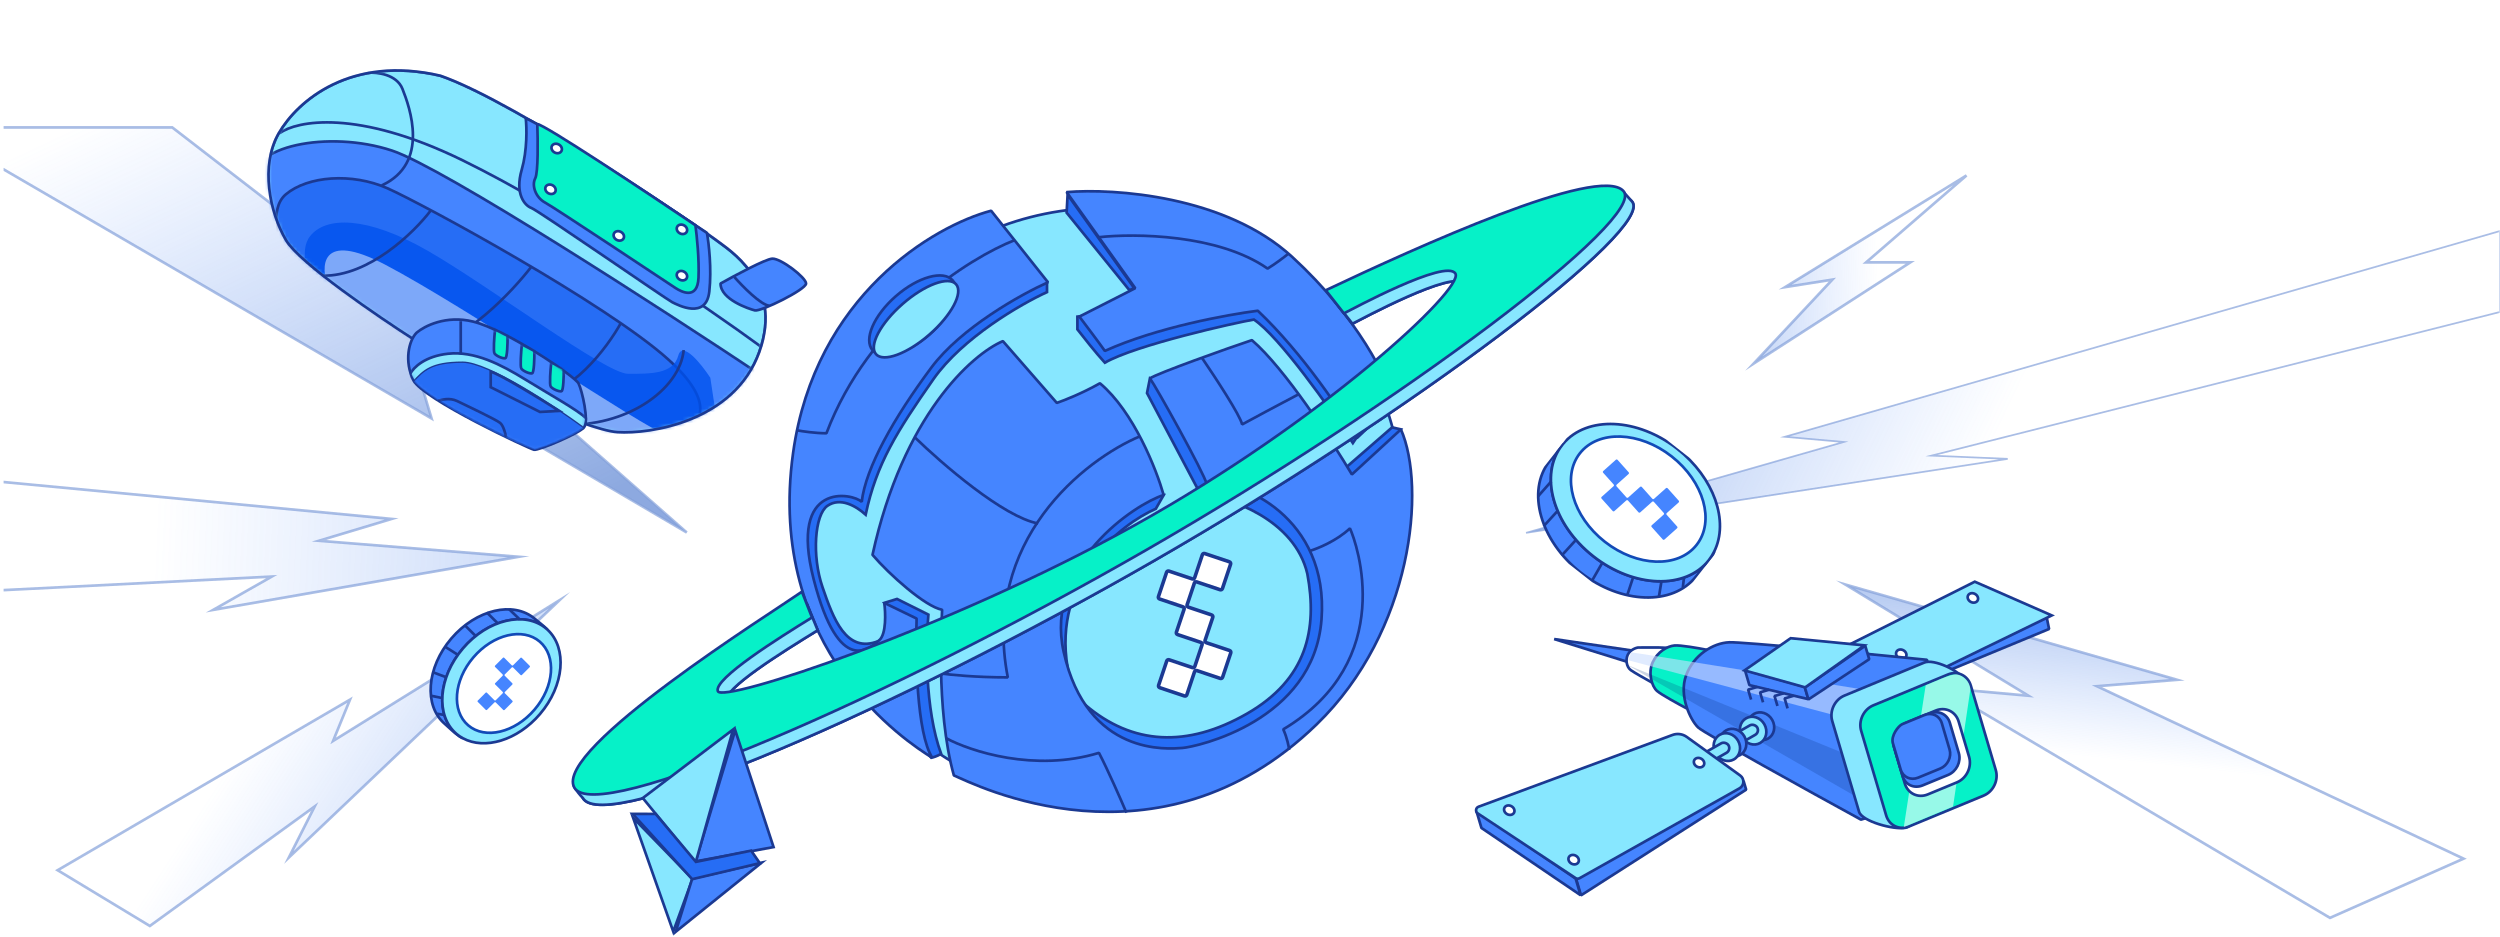 <svg width="694" height="260" viewBox="0 0 694 260" fill="none" xmlns="http://www.w3.org/2000/svg">
<mask id="mask0_2586_4538" style="mask-type:alpha" maskUnits="userSpaceOnUse" x="0" y="0" width="694" height="260">
<rect width="694" height="260" fill="#D9D9D9"/>
</mask>
<g mask="url(#mask0_2586_4538)">
<g clip-path="url(#clip0_2586_4538)">
<path d="M694 86.6V64.131L495.454 121.258L511.806 122.699L423.632 147.921L557.336 127.383L536.175 126.482L694 86.6Z" fill="url(#paint0_linear_2586_4538)" stroke="#85A2DB" stroke-opacity="0.7" stroke-width="0.487" stroke-miterlimit="10"/>
<path d="M41.593 257.048L16 241.574L97.157 194.222L92.471 205.68L155.319 166.62L80.187 238.045L87.35 223.881L41.593 257.048Z" fill="url(#paint1_linear_2586_4538)" stroke="#85A2DB" stroke-opacity="0.7" stroke-width="0.752" stroke-miterlimit="10"/>
<path d="M518.023 72.839L545.904 48.703L495.551 79.706L508.659 77.625L486.812 100.929L530.299 72.839H518.023Z" fill="url(#paint2_linear_2586_4538)" stroke="#85A2DB" stroke-opacity="0.7" stroke-width="0.752" stroke-miterlimit="10"/>
<path d="M75.436 160.061L-9 164.321L-2.127 133.516L108.706 144.055L88.544 150.116L143.979 154.565L59.184 169.304L75.436 160.061Z" fill="url(#paint3_linear_2586_4538)" stroke="#85A2DB" stroke-opacity="0.7" stroke-width="0.752" stroke-miterlimit="10"/>
<path d="M107.839 81.698L47.811 35.371L-19 35.371L119.812 116.181L116.198 104.117L190.642 147.821L99.878 67.924L107.839 81.698Z" fill="url(#paint4_linear_2586_4538)" stroke="#85A2DB" stroke-opacity="0.7" stroke-width="0.752" stroke-miterlimit="10"/>
<path d="M604.372 188.717L512.257 162.261L563.082 193.129L538.82 190.955L646.8 254.8L683.878 238.364L582.106 190.492L604.372 188.717Z" fill="url(#paint5_linear_2586_4538)" stroke="#85A2DB" stroke-opacity="0.7" stroke-width="0.752" stroke-miterlimit="10"/>
</g>
<circle cx="306.706" cy="140.415" r="82.731" fill="#87E7FF" stroke="#1B3992" stroke-width="0.752" stroke-miterlimit="10"/>
<path d="M296.093 59.046L296.365 54.052L314.871 80.001L313.51 80.546L296.093 59.046Z" fill="#266DF5" stroke="#1B3992" stroke-width="0.752" stroke-miterlimit="10"/>
<path d="M290.649 81.09V78.368L275.954 79.729L257.992 98.234L240.303 109.937L222.342 136.062V157.834L231.322 180.149L239.759 183.959C244.113 180.784 251.026 175.142 243.841 177.972C234.86 181.51 231.322 171.713 228.329 163.004C225.335 154.296 226.152 142.866 229.69 140.416C233.227 137.967 237.582 140.416 240.303 142.866C243.297 128.714 249.012 119.734 259.081 105.31C267.136 93.771 283.483 84.355 290.649 81.09Z" fill="#266DF5" stroke="#1B3992" stroke-width="0.752" stroke-miterlimit="10"/>
<path d="M249.012 166.27L245.475 167.359L249.012 171.713C249.647 176.884 250.972 188.749 251.19 194.845C251.407 200.941 256.179 207.726 258.537 210.357C258.991 210.266 260.17 209.922 261.259 209.269C256.687 196.859 256.995 178.335 257.721 170.624L249.012 166.27Z" fill="#266DF5" stroke="#1B3992" stroke-width="0.752" stroke-miterlimit="10"/>
<path d="M318.408 109.12L319.224 105.038L352.154 124.632L372.836 160.555L364.128 195.661L326.844 217.16L301.263 208.996L284.935 179.877C286.023 181.419 290.813 186.735 301.263 195.661C314.326 206.819 329.566 207.635 346.166 198.11C362.767 188.585 365.798 174.745 362.917 159.284C359.433 144.262 341.268 137.876 333.376 137.423L318.408 109.12Z" fill="#266DF5" stroke="#1B3992" stroke-width="0.752" stroke-miterlimit="10"/>
<path d="M375.558 123L376.646 121.367L375.558 114.835L353.514 81.09L325.484 84.356L299.086 87.893V91.431C300.628 93.427 304.311 98.072 306.706 100.684C315.142 95.785 343.173 89.526 348.071 88.71C355.038 93.282 369.299 113.475 375.558 123Z" fill="#266DF5" stroke="#1B3992" stroke-width="0.752" stroke-miterlimit="10"/>
<path d="M386.444 118.645L388.893 119.189L378.28 133.613L373.381 132.524L373.926 129.531L386.444 118.645Z" fill="#266DF5" stroke="#1B3992" stroke-width="0.752" stroke-miterlimit="10"/>
<path d="M320.857 141.233L323.034 137.423H304.801L287.656 148.853L284.39 177.428C290.105 190.4 300.501 210.14 296.364 185.32C292.228 160.501 310.969 145.588 320.857 141.233Z" fill="#266DF5" stroke="#1B3992" stroke-width="0.752" stroke-miterlimit="10"/>
<path d="M358.684 71.292C340.178 54.311 309.245 52.242 296.091 53.331L315.141 80.001L299.629 87.893C301.353 90.161 305.181 95.241 306.705 97.418C321.128 90.886 340.723 87.349 349.159 86.26C361.786 98.234 372.745 114.835 376.645 121.638L386.987 111.841C385.263 105.401 377.19 88.274 358.684 71.292Z" fill="#4585FF" stroke="#1B3992" stroke-width="0.752" stroke-linejoin="bevel"/>
<path d="M242.208 154.024C250.698 115.271 269.875 98.325 278.402 94.697L293.37 111.842C295.275 111.207 300.337 109.229 305.344 106.399C314.706 114.237 321.038 130.347 323.034 137.423C315.142 139.872 289.826 156.655 295.275 180.966C301.807 210.106 324.394 207.908 328.204 207.636C332.014 207.364 364.671 200.288 366.848 171.985C369.026 143.682 344.261 132.797 335.008 134.43C334.191 131.164 320.857 107.215 319.224 105.038C321.129 103.678 340.995 96.602 347.526 94.425C356.67 102.262 369.842 122.546 375.285 131.708L388.892 119.19C395.968 135.246 392.158 175.251 365.488 201.104C321.277 243.962 269.966 217.433 264.795 215.256C259.625 196.75 261.53 170.624 261.53 169.264C256.903 168.447 246.834 159.467 242.208 154.024Z" fill="#4585FF" stroke="#1B3992" stroke-width="0.752" stroke-linejoin="bevel"/>
<path d="M290.921 78.367L275.137 58.501C259.353 62.674 226.26 81.96 220.164 125.72C212.544 180.421 251.732 206.002 258.808 210.356C254.454 203.607 254.091 181.781 254.454 171.712L245.473 167.358C245.836 170.079 246.072 175.957 244.113 177.699C241.663 179.876 232.955 188.313 225.879 160.826C218.804 133.34 236.765 136.878 239.214 139.327C240.303 129.802 248.195 115.923 258.536 102.044C266.809 90.94 283.573 81.633 290.921 78.367Z" fill="#4585FF" stroke="#1B3992" stroke-width="0.752" stroke-linejoin="bevel"/>
<path d="M281.668 66.664C269.15 71.563 241.174 89.143 229.417 120.276C226.369 120.276 222.704 119.732 221.253 119.46" stroke="#1B3992" stroke-width="0.752" stroke-linejoin="bevel"/>
<path d="M305.072 65.849C314.96 64.76 338.165 64.978 351.881 74.557C354.058 73.251 356.598 71.291 357.596 70.475" stroke="#1B3992" stroke-width="0.752" stroke-linejoin="bevel"/>
<path d="M333.647 99.322C337.185 104.492 344.37 115.432 344.805 117.827C346.329 116.956 355.963 111.84 360.59 109.391" stroke="#1B3992" stroke-width="0.752" stroke-linejoin="bevel"/>
<path d="M363.583 152.934C365.76 152.299 371.04 150.159 374.741 146.675C376.646 150.757 388.076 183.414 356.235 202.464C357.324 204.859 357.777 207.272 357.868 208.179" stroke="#1B3992" stroke-width="0.752" stroke-linejoin="bevel"/>
<path d="M262.618 204.914C269.331 208.542 287.22 214.438 305.072 208.996C307.467 213.568 311.15 221.968 312.692 225.596" stroke="#1B3992" stroke-width="0.752" stroke-linejoin="bevel"/>
<path d="M316.502 121.094C301.172 127.535 272.361 149.941 279.763 188.041C270.837 188.041 263.707 187.315 261.257 186.952" stroke="#1B3992" stroke-width="0.752" stroke-linejoin="bevel"/>
<path d="M253.91 121.366C261.348 128.623 278.62 143.573 288.2 145.315" stroke="#1B3992" stroke-width="0.752" stroke-linejoin="bevel"/>
<ellipse cx="253.351" cy="87.537" rx="14.754" ry="7.076" transform="rotate(-41.112 253.351 87.537)" fill="#266DF5" stroke="#1B3992" stroke-width="0.752" stroke-miterlimit="10"/>
<ellipse cx="254.291" cy="88.615" rx="14.754" ry="5.645" transform="rotate(-41.112 254.291 88.615)" fill="#87E7FF" stroke="#1B3992" stroke-width="0.752" stroke-miterlimit="10"/>
<path d="M453.007 55.889C446.231 48.458 395.533 71.559 370.382 83.45L375.428 89.864C377.406 88.874 403.833 74.571 406.377 78.82C408.92 83.069 369.073 120.012 316.929 148.892C264.785 177.772 202.903 198.15 201.631 194.753C200.367 191.375 217.603 180.75 226.829 175.062L226.992 174.962L224.067 167.831C216.202 173.354 155.85 210.896 161.785 221.509C167.72 232.123 248.674 196.879 320.32 155.687C391.965 114.495 459.784 63.32 453.007 55.889Z" fill="#06F1C8" stroke="#1B3992" stroke-width="0.752" stroke-miterlimit="10"/>
<path d="M226.994 174.962L224.07 167.831C217.421 172.501 173.259 200.053 163.349 214.874C162.36 216.353 159.567 216.996 159.332 218.186C159.969 219.509 161.02 220.721 161.788 221.51C167.723 232.123 248.677 196.879 320.323 155.687C391.968 114.495 459.787 63.32 453.01 55.889C452.66 55.505 451.33 54.01 450.888 53.517C450.167 53.233 450.006 54.527 448.966 54.47C434.773 53.687 392.607 72.944 370.385 83.45L375.431 89.865C377.409 88.874 403.836 74.572 406.38 78.821C408.923 83.07 369.076 120.013 316.932 148.893C264.788 177.772 202.906 198.15 201.634 194.753C200.37 191.376 217.606 180.75 226.832 175.063L226.994 174.962Z" fill="#87E7FF" stroke="#1B3992" stroke-width="0.752" stroke-miterlimit="10"/>
<path d="M450.653 53.018C443.876 45.587 393.178 68.688 368.027 80.578L373.073 86.993C375.051 86.002 401.479 71.7 404.022 75.949C406.565 80.198 366.718 117.141 314.574 146.021C262.43 174.901 200.548 195.279 199.276 191.881C198.004 188.484 216.23 177.074 225.415 171.412L222.614 164.264C214.749 169.788 153.495 208.024 159.43 218.638C165.365 229.251 246.319 194.007 317.965 152.815C389.611 111.623 457.429 60.449 450.653 53.018Z" fill="#06F1C8" stroke="#1B3992" stroke-width="0.752" stroke-miterlimit="10"/>
<g clip-path="url(#clip1_2586_4538)">
<path d="M442.323 154.429C431.082 145.614 427.198 131.785 433.64 123.57C433.744 123.438 433.847 123.306 433.951 123.175C432.419 124.812 431.436 126.381 430.109 128.073C423.667 136.288 427.551 150.117 438.792 158.932C450.033 167.747 464.389 168.221 470.831 160.006C472.295 158.139 473.611 156.866 475.189 154.449C475.472 153.997 475.717 153.551 475.896 153.052C475.48 153.897 474.982 154.713 474.379 155.481C467.942 163.736 453.586 163.261 442.323 154.429Z" fill="#4585FF" stroke="#1B3992" stroke-width="0.752" stroke-miterlimit="10"/>
<path d="M433.95 123.174C433.847 123.306 433.744 123.438 433.64 123.57C427.198 131.785 431.082 145.614 442.323 154.429C453.564 163.244 467.92 163.718 474.362 155.503C474.965 154.735 475.463 153.919 475.878 153.074C480.007 144.747 475.871 132.636 465.658 124.627C454.614 115.966 440.539 115.358 433.95 123.174Z" fill="#87E7FF" stroke="#1B3992" stroke-width="0.752" stroke-miterlimit="10"/>
<path d="M470.982 151.256C476.109 144.718 473.011 133.727 464.061 126.709C455.111 119.69 443.698 119.301 438.571 125.84C433.443 132.379 436.542 143.369 445.492 150.387C454.442 157.406 465.854 157.795 470.982 151.256Z" fill="white" stroke="#124AB7" stroke-width="0.752"/>
<path d="M426.985 137.755L430.642 133.615" stroke="#1B3992" stroke-width="0.752"/>
<path d="M428.523 146.062L432.544 141.66" stroke="#1B3992" stroke-width="0.752"/>
<path d="M433.52 154.217L437.541 149.815" stroke="#1B3992" stroke-width="0.752"/>
<path d="M441.904 161.278L444.871 156.107" stroke="#1B3992" stroke-width="0.752"/>
<path d="M451.73 165.206L453.293 160.448" stroke="#1B3992" stroke-width="0.752"/>
<path d="M460.522 165.614L461.228 161.299" stroke="#1B3992" stroke-width="0.752"/>
<path d="M467.156 163.082L467.486 160.235" stroke="#1B3992" stroke-width="0.752"/>
</g>
<path d="M431.439 177.403L453.156 180.601L451.747 183.728L431.439 177.403Z" fill="#4585FF" stroke="#1B3992" stroke-width="0.752" stroke-linejoin="bevel"/>
<path d="M454.956 179.752C455.406 179.8 460.534 179.648 462.847 179.842L458.495 189.421C456.976 188.584 453.696 186.735 452.728 186.041C451.518 185.172 451.201 183.178 451.87 181.754C452.538 180.33 454.393 179.691 454.956 179.752Z" fill="white" stroke="#1B3992" stroke-width="0.752" stroke-linejoin="bevel"/>
<path d="M568.823 174.609L568.058 170.868L538.042 186.18L538.347 187.211L568.823 174.609Z" fill="#4585FF" stroke="#1B3992" stroke-width="0.752" stroke-linejoin="bevel"/>
<path d="M548.2 161.479L511.647 179.812L537.785 186.311L569.564 170.842L548.2 161.479Z" fill="#87E7FF" stroke="#1B3992" stroke-width="0.752" stroke-miterlimit="10"/>
<ellipse cx="1.5" cy="1.252" rx="1.5" ry="1.252" transform="matrix(0.874 0.486 -0.486 0.874 527.088 179.794)" fill="white" stroke="#1B3992" stroke-width="0.752"/>
<path d="M464.83 179.192C466.44 179.037 471.525 179.929 473.867 180.394L468.183 196.633C465.967 195.463 461.232 192.865 460.019 191.834C458.503 190.546 457.457 186.781 458.793 183.848C460.13 180.916 462.817 179.387 464.83 179.192Z" fill="#06F1C8" stroke="#1B3992" stroke-width="0.752" stroke-linejoin="bevel"/>
<path d="M471.391 201.934C473.072 203.544 502.227 219.666 516.594 227.526L545.496 218.982L534.906 183.158C518.099 181.477 483.595 178.153 480.026 178.305C475.566 178.494 470.142 181.791 468.062 187.487C465.982 193.183 469.291 199.92 471.391 201.934Z" fill="#4585FF" stroke="#1B3992" stroke-width="0.752" stroke-linejoin="bevel"/>
<g style="mix-blend-mode:darken" opacity="0.2">
<path d="M451.668 184.554L514.558 220.763L511.137 208.834L451.668 184.554Z" fill="#002771"/>
</g>
<g style="mix-blend-mode:lighten" opacity="0.6">
<path d="M452.023 183.286L508.256 198.283C508.515 197.656 509.312 196.1 510.42 194.894C511.528 193.687 514.486 191.922 515.826 191.19C494.684 187.762 452.991 181.013 452.865 181.113C452.739 181.212 452.257 182.763 452.023 183.286Z" fill="#CBDDFF"/>
</g>
<path d="M508.635 200.175C507.809 197.38 509.323 194.212 512.016 193.098L534.22 183.915C536.774 182.859 543.955 186.096 545.393 188.817C545.541 189.098 545.592 189.414 545.626 189.729L547.985 211.667C548.019 211.983 548.088 212.293 548.151 212.604C548.656 215.096 547.394 217.774 545.16 218.978C544.833 219.154 544.502 219.324 544.197 219.534L529.991 229.311C529.686 229.521 529.363 229.71 528.999 229.783C525.728 230.443 516.858 227.991 516.08 225.357L508.635 200.175Z" fill="#87E7FF" stroke="#1B3992" stroke-width="0.752" stroke-miterlimit="10"/>
<path d="M516.66 202.877C515.834 200.083 517.347 196.915 520.04 195.801L540.716 187.25C543.409 186.136 546.261 187.499 547.087 190.294L554.032 213.787C554.859 216.582 553.345 219.75 550.652 220.864L529.976 229.415C527.283 230.528 524.431 229.166 523.605 226.371L516.66 202.877Z" fill="#06F1C8" stroke="#1B3992" stroke-width="0.752" stroke-miterlimit="10"/>
<g style="mix-blend-mode:lighten" opacity="0.6">
<path d="M528.493 229.6L534.573 190.237C536.444 189.521 541.51 187.003 543.229 187.224C544.947 187.446 546.962 189.294 546.962 191.425L542.165 223.899L528.493 229.6Z" fill="#F8FFFE"/>
</g>
<path d="M525.871 207.677C525.045 204.882 526.558 201.714 529.251 200.6L537.348 197.252C540.041 196.138 542.893 197.501 543.719 200.295L546.62 210.108C547.446 212.902 545.933 216.07 543.24 217.184L535.143 220.533C532.45 221.646 529.597 220.284 528.771 217.489L525.871 207.677Z" fill="white" stroke="#1B3992" stroke-width="0.752" stroke-linejoin="bevel"/>
<path d="M525.684 207.045C524.973 204.642 527.448 201.495 528.663 200.959L535.737 198.05C538.09 197.082 540.571 198.238 541.279 200.632L543.763 209.038C544.471 211.431 543.137 214.156 540.785 215.124L533.71 218.033C531.357 219.001 528.876 217.845 528.169 215.451L525.684 207.045Z" fill="#4585FF" stroke="#1B3992" stroke-width="0.752" stroke-linejoin="bevel"/>
<path d="M525.47 206.323C524.852 204.232 527.006 201.494 528.062 201.027L534.219 198.495C536.266 197.653 538.425 198.659 539.041 200.742L541.203 208.057C541.819 210.14 540.658 212.511 538.611 213.353L532.455 215.885C530.407 216.727 528.248 215.721 527.633 213.638L525.47 206.323Z" fill="#4585FF" stroke="#1B3992" stroke-width="0.752" stroke-linejoin="bevel"/>
<path d="M485.628 190.183L484.395 186.011L500.976 190.649L501.991 194.085L485.628 190.183Z" fill="#4585FF" stroke="#1B3992" stroke-width="0.752" stroke-linejoin="bevel"/>
<path d="M517.788 179.264L501.033 190.827L502.019 194.162L518.891 182.996L517.788 179.264Z" fill="#4585FF" stroke="#1B3992" stroke-width="0.752" stroke-linejoin="bevel"/>
<path d="M501.116 190.815L484.27 186.109L497.082 177.17L517.554 179.155L501.116 190.815Z" fill="#87E7FF" stroke="#1B3992" stroke-width="0.752" stroke-miterlimit="10"/>
<path d="M497.978 193.125L495.416 193.882L496.232 196.644" stroke="#1B3992" stroke-width="0.752" stroke-linejoin="bevel"/>
<path d="M495.167 192.453L492.605 193.21L493.422 195.973" stroke="#1B3992" stroke-width="0.752" stroke-linejoin="bevel"/>
<path d="M491.163 191.446L488.601 192.203L489.418 194.965" stroke="#1B3992" stroke-width="0.752" stroke-linejoin="bevel"/>
<path d="M487.844 190.685L485.282 191.443L486.099 194.205" stroke="#1B3992" stroke-width="0.752" stroke-linejoin="bevel"/>
<ellipse cx="3.58" cy="3.942" rx="3.58" ry="3.942" transform="matrix(0.869 -0.495 0.495 0.869 483.789 199.956)" fill="#4585FF" stroke="#1B3992" stroke-width="0.752" stroke-linejoin="bevel"/>
<ellipse cx="3.58" cy="3.942" rx="3.58" ry="3.942" transform="matrix(0.869 -0.495 0.495 0.869 481.606 201.171)" fill="#87E7FF" stroke="#1B3992" stroke-width="0.752" stroke-linejoin="bevel"/>
<rect width="7.758" height="3.016" rx="1.508" transform="matrix(0.868 -0.497 0.497 0.868 480.321 204.48)" fill="#87E7FF" stroke="#1B3992" stroke-width="0.752" stroke-linejoin="bevel"/>
<ellipse cx="3.58" cy="3.942" rx="3.58" ry="3.942" transform="matrix(0.869 -0.495 0.495 0.869 476.054 204.52)" fill="#4585FF" stroke="#1B3992" stroke-width="0.752" stroke-linejoin="bevel"/>
<ellipse cx="3.58" cy="3.942" rx="3.58" ry="3.942" transform="matrix(0.869 -0.495 0.495 0.869 474.312 205.735)" fill="#87E7FF" stroke="#1B3992" stroke-width="0.752" stroke-linejoin="bevel"/>
<rect width="7.758" height="3.016" rx="1.508" transform="matrix(0.868 -0.497 0.497 0.868 472.36 209.46)" fill="#87E7FF" stroke="#1B3992" stroke-width="0.752" stroke-linejoin="bevel"/>
<path d="M484.73 219.208L484.028 216.832L437.498 243.864L438.883 248.55L484.73 219.208Z" fill="#4585FF" stroke="#1B3992" stroke-width="0.752" stroke-linejoin="bevel"/>
<path d="M411.248 229.84L409.859 225.142L437.4 243.897L438.76 248.499L411.248 229.84Z" fill="#4585FF" stroke="#1B3992" stroke-width="0.752" stroke-linejoin="bevel"/>
<path d="M437.383 243.755L410.234 225.812C409.513 225.335 409.639 224.241 410.45 223.942L464.29 204.023C465.609 203.535 467.085 203.736 468.225 204.559L483.086 215.287C484.336 216.189 484.228 218.083 482.885 218.838L438.482 243.795C438.137 243.988 437.713 243.973 437.383 243.755Z" fill="#87E7FF" stroke="#1B3992" stroke-width="0.752" stroke-miterlimit="10"/>
<ellipse cx="1.5" cy="1.252" rx="1.5" ry="1.252" transform="matrix(0.874 0.486 -0.486 0.874 418.269 223.082)" fill="white" stroke="#1B3992" stroke-width="0.752"/>
<ellipse cx="1.5" cy="1.252" rx="1.5" ry="1.252" transform="matrix(0.874 0.486 -0.486 0.874 470.956 209.888)" fill="white" stroke="#1B3992" stroke-width="0.752"/>
<ellipse cx="1.5" cy="1.252" rx="1.5" ry="1.252" transform="matrix(0.874 0.486 -0.486 0.874 546.963 164.158)" fill="white" stroke="#1B3992" stroke-width="0.752"/>
<ellipse cx="1.5" cy="1.252" rx="1.5" ry="1.252" transform="matrix(0.874 0.486 -0.486 0.874 436.139 236.82)" fill="white" stroke="#1B3992" stroke-width="0.752"/>
<path d="M79.435 66.737C83.138 72.986 104.894 87.856 115.309 94.511C129.851 104.286 162.468 119.392 171.437 119.97C180.405 120.549 203.84 117.077 210.783 97.693C217.726 78.309 201.814 69.051 198.921 66.737C196.028 64.422 143.952 28.548 122.254 21.025C97.373 15.239 82.618 27.969 77.41 36.938C72.202 45.907 74.806 58.926 79.435 66.737Z" fill="#87E7FF" stroke="#1B3992" stroke-width="0.752" stroke-miterlimit="10"/>
<mask id="mask1_2586_4538" style="mask-type:alpha" maskUnits="userSpaceOnUse" x="74" y="19" width="139" height="102">
<path d="M79.435 66.737C83.138 72.986 104.894 87.856 115.309 94.511C129.851 104.286 162.468 119.392 171.437 119.97C180.405 120.549 203.84 117.077 210.783 97.693C217.726 78.309 201.814 69.051 198.921 66.737C196.028 64.422 143.952 28.548 122.254 21.025C97.373 15.239 82.618 27.969 77.41 36.938C72.202 45.907 74.806 58.926 79.435 66.737Z" fill="#4585FF"/>
</mask>
<g mask="url(#mask1_2586_4538)">
<path d="M70.774 50.491C71.592 53.95 66.825 60.45 66.76 62.633L72.426 73.68L157.9 128.835L195.734 120.579L212.283 104.827C183.684 85.765 122.949 46.473 108.806 41.798C91.128 35.954 68.463 40.717 70.774 50.491Z" fill="#4585FF" stroke="#1B3992" stroke-width="0.752" stroke-linejoin="bevel"/>
<path d="M79.339 53.959C74.496 58.046 77.321 68.272 79.339 72.875L91.256 84.603L143.842 117.327L170.703 125.272L189.997 119.219C194.159 117.832 199.077 111.993 185.457 99.735C168.433 84.414 117.36 56.607 107.524 52.257C97.688 47.906 85.392 48.852 79.339 53.959Z" fill="#266DF5" stroke="#1B3992" stroke-width="0.752" stroke-miterlimit="10"/>
<g style="mix-blend-mode:darken" opacity="0.8">
<path d="M86.111 65.523C82.684 69.84 85.953 77.477 88.016 80.756L129.432 125.981L174.339 128.679L199.094 117.571L197.19 104.876C194.704 101.068 189.446 94.498 188.303 98.688C186.875 103.924 180.528 103.765 174.339 103.765C168.151 103.765 135.938 79.486 118.8 69.648C101.662 59.81 90.396 60.127 86.111 65.523Z" fill="#0051ED"/>
</g>
<g style="mix-blend-mode:lighten" opacity="0.6">
<path d="M106.9 73.458C88.746 63.937 88.863 73.934 91.19 80.123L141.968 117.889L176.244 125.506C180.793 124.237 188.875 121.476 184.813 120.587C179.735 119.476 129.591 85.359 106.9 73.458Z" fill="#CBDDFF"/>
</g>
<path d="M189.794 97.177C188.731 108.19 173.777 118.692 156.326 117.843" stroke="#1B3992" stroke-width="0.752" stroke-linejoin="bevel"/>
<path d="M119.534 58.494C114.887 64.595 102.384 76.746 89.555 76.542" stroke="#1B3992" stroke-width="0.752" stroke-linejoin="bevel"/>
<path d="M147.542 73.995C142.216 80.946 128.828 95.108 117.885 96.146" stroke="#1B3992" stroke-width="0.752" stroke-linejoin="bevel"/>
<path d="M172.363 89.662C168.59 96.501 158.308 110.203 147.365 110.297" stroke="#1B3992" stroke-width="0.752" stroke-linejoin="bevel"/>
<path d="M77.598 36.985C82.33 33.523 99.109 30.174 128.361 44.476C157.614 58.777 195.985 85.071 211.515 96.431" stroke="#1B3992" stroke-width="0.752" stroke-linejoin="bevel"/>
<path d="M102.133 20.2C104.659 20.005 110.113 20.626 111.719 24.668C113.726 29.72 119.397 45.328 105.944 51.478" stroke="#1B3992" stroke-width="0.752" stroke-linejoin="bevel"/>
<path d="M79.435 66.737C83.138 72.986 104.894 87.856 115.309 94.511C129.851 104.286 162.468 119.392 171.437 119.97C180.405 120.549 203.84 117.077 210.783 97.693C217.726 78.309 201.814 69.051 198.921 66.737C196.028 64.422 143.952 28.548 122.254 21.025C97.373 15.239 82.618 27.969 77.41 36.938C72.202 45.907 74.806 58.926 79.435 66.737Z" stroke="#1B3992" stroke-width="0.752" stroke-linejoin="bevel"/>
</g>
<path d="M131.331 89.275C123.821 87.397 117.744 90.552 115.644 92.364C113.421 94.587 112.185 100.392 114.779 105.58C117.373 110.768 147.018 124.602 148.253 124.85C149.489 125.097 160.606 120.403 162.088 118.673C163.57 116.944 161.594 108.421 160.606 106.445C159.617 104.469 140.719 91.622 131.331 89.275Z" fill="#4585FF" stroke="#1B3992" stroke-width="0.752" stroke-linejoin="bevel"/>
<mask id="mask2_2586_4538" style="mask-type:alpha" maskUnits="userSpaceOnUse" x="113" y="88" width="50" height="37">
<path d="M131.33 89.275C123.82 87.397 117.743 90.552 115.643 92.364C113.42 94.587 112.184 100.392 114.778 105.58C117.372 110.768 147.017 124.602 148.252 124.85C149.488 125.097 160.605 120.403 162.087 118.673C163.569 116.944 161.593 108.421 160.605 106.445C159.616 104.469 140.718 91.622 131.33 89.275Z" fill="#D9D9D9"/>
</mask>
<g mask="url(#mask2_2586_4538)">
<path d="M124.361 98.198C118.088 98.88 114.842 101.877 113.831 103.842C113.944 104.164 114.32 105.035 114.926 105.948C117.622 103.168 119.559 100.725 128.405 100.725C135.481 100.725 153.762 112.856 162.018 118.922C162.271 118.529 162.776 117.422 162.776 116.142C160.165 113.699 152.667 109.571 145.843 105.359C139.02 101.147 131.712 97.4 124.361 98.198Z" fill="#87E7FF" stroke="#1B3992" stroke-width="0.752" stroke-miterlimit="10"/>
<path d="M161.992 118.904C161.593 119.132 158.113 121.94 148.5 124.864C141.657 122.826 120.289 111.839 114.926 105.949C117.622 103.169 119.56 100.726 128.405 100.726C135.474 100.726 153.724 112.832 161.992 118.904C162.035 118.879 162.043 118.884 162.018 118.922C162.01 118.916 162.001 118.91 161.992 118.904Z" fill="#266DF5"/>
<path d="M121.62 111.324C122.531 110.919 124.86 110.352 126.885 111.324C129.416 112.539 137.718 116.487 138.831 117.398C139.722 118.127 140.282 120.267 140.451 121.246" stroke="#1B3992" stroke-width="0.752" stroke-linejoin="bevel"/>
<path d="M137.287 98.136C136.89 97.576 137.219 93.431 137.433 91.428L140.903 93.207C140.923 95.239 140.822 99.332 140.262 99.448C139.562 99.594 137.783 98.836 137.287 98.136Z" fill="#06F1C8" stroke="#1B3992" stroke-width="0.752" stroke-miterlimit="10"/>
<path d="M144.728 102.33C144.331 101.771 144.66 97.625 144.874 95.622L148.344 97.401C148.364 99.433 148.263 103.526 147.703 103.642C147.003 103.788 145.224 103.03 144.728 102.33Z" fill="#06F1C8" stroke="#1B3992" stroke-width="0.752" stroke-miterlimit="10"/>
<path d="M152.877 107.303C152.481 106.743 152.81 102.597 153.023 100.595L156.494 102.374C156.513 104.406 156.412 108.498 155.852 108.615C155.152 108.761 153.373 108.003 152.877 107.303Z" fill="#06F1C8" stroke="#1B3992" stroke-width="0.752" stroke-miterlimit="10"/>
<path d="M127.9 88.741V98.346" stroke="#1B3992" stroke-width="0.752" stroke-linejoin="bevel"/>
</g>
<path d="M144.826 47.125C146.395 41.717 146.231 35.355 145.952 32.85C151.12 34.875 181.635 54.897 196.246 64.655C196.756 67.462 197.602 74.65 196.902 80.948C196.027 88.822 188.154 84.666 186.623 83.901C185.092 83.136 149.332 58.391 147.515 57.737C145.698 57.083 142.863 53.884 144.826 47.125Z" fill="#4585FF" stroke="#1B3992" stroke-width="0.752" stroke-linejoin="bevel"/>
<path d="M148.585 49.492C149.423 47.893 149.315 38.796 149.156 34.448C150.984 34.448 179.18 53.173 193.049 62.536C193.43 65.297 194.135 72.076 193.906 77.104C193.621 83.388 189.146 81.007 187.527 79.96C185.908 78.913 154.012 57.681 151.346 56.252C148.68 54.824 147.538 51.492 148.585 49.492Z" fill="#06F1C8" stroke="#1B3992" stroke-width="0.752" stroke-miterlimit="10"/>
<ellipse cx="152.814" cy="52.545" rx="1.5" ry="1.252" transform="rotate(29.069 152.814 52.545)" fill="white" stroke="#1B3992" stroke-width="0.752"/>
<ellipse cx="1.5" cy="1.252" rx="1.5" ry="1.252" transform="matrix(0.874 0.486 -0.486 0.874 188.601 74.703)" fill="white" stroke="#1B3992" stroke-width="0.752"/>
<ellipse cx="1.5" cy="1.252" rx="1.5" ry="1.252" transform="matrix(0.874 0.486 -0.486 0.874 188.601 61.838)" fill="white" stroke="#1B3992" stroke-width="0.752"/>
<ellipse cx="1.5" cy="1.252" rx="1.5" ry="1.252" transform="matrix(0.874 0.486 -0.486 0.874 171.076 63.663)" fill="white" stroke="#1B3992" stroke-width="0.752"/>
<ellipse cx="1.5" cy="1.252" rx="1.5" ry="1.252" transform="matrix(0.874 0.486 -0.486 0.874 153.835 39.393)" fill="white" stroke="#1B3992" stroke-width="0.752"/>
<path d="M214.378 71.808C212.501 71.918 204.025 76.454 200.022 78.709C200.022 83.126 207.89 85.749 209.547 86.163C211.203 86.577 223.765 80.365 223.765 78.709C223.765 77.052 216.725 71.669 214.378 71.808Z" fill="#4585FF" stroke="#1B3992" stroke-width="0.752" stroke-linejoin="bevel"/>
<path d="M203.846 76.891C206.092 79.458 211.183 84.65 213.57 84.882" stroke="#1B3992" stroke-width="0.752" stroke-linejoin="bevel"/>
<path d="M136.221 107.487V103.192C138.625 103.781 149.903 110.678 155.24 114.052L149.903 114.359L136.221 107.487Z" fill="#266DF5" stroke="#1B3992" stroke-width="0.752" stroke-miterlimit="10"/>
<path d="M128.517 180C135.406 171.942 145.782 169.496 151.671 174.531C151.766 174.612 151.86 174.693 151.955 174.773C150.789 173.587 149.656 172.808 148.443 171.771C142.554 166.737 132.178 169.182 125.289 177.24C118.4 185.299 117.598 195.929 123.487 200.963C124.825 202.108 125.728 203.124 127.47 204.369C127.796 204.594 128.12 204.789 128.484 204.937C127.87 204.603 127.281 204.208 126.73 203.737C120.812 198.704 121.614 188.074 128.517 180Z" fill="#4585FF" stroke="#1B3992" stroke-width="0.752" stroke-miterlimit="10"/>
<path d="M151.956 174.772C151.861 174.692 151.767 174.611 151.673 174.53C145.783 169.495 135.407 171.941 128.518 179.999C121.629 188.058 120.827 198.688 126.716 203.722C127.267 204.193 127.856 204.588 128.469 204.923C134.514 208.245 143.624 205.559 149.883 198.238C156.652 190.32 157.545 179.903 151.956 174.772Z" fill="#87E7FF" stroke="#1B3992" stroke-width="0.752" stroke-miterlimit="10"/>
<path d="M129.97 201.35C134.658 205.357 142.904 203.404 148.389 196.988C153.874 190.572 154.521 182.122 149.834 178.115C145.147 174.108 136.9 176.061 131.415 182.477C125.93 188.893 125.283 197.342 129.97 201.35Z" fill="white" stroke="#124AB7" stroke-width="0.752"/>
<path d="M141.362 169.15L144.317 171.992" stroke="#1B3992" stroke-width="0.752"/>
<path d="M135.155 170.03L138.293 173.15" stroke="#1B3992" stroke-width="0.752"/>
<path d="M128.952 173.479L132.089 176.599" stroke="#1B3992" stroke-width="0.752"/>
<path d="M123.453 179.474L127.194 181.836" stroke="#1B3992" stroke-width="0.752"/>
<path d="M120.231 186.637L123.71 187.945" stroke="#1B3992" stroke-width="0.752"/>
<path d="M119.654 193.143L122.831 193.802" stroke="#1B3992" stroke-width="0.752"/>
<path d="M121.322 198.141L123.423 198.476" stroke="#1B3992" stroke-width="0.752"/>
<path d="M193.114 239.108L204.099 202.723L214.738 235.15L193.114 239.108Z" fill="#4585FF" stroke="#1B3992" stroke-width="0.752" stroke-miterlimit="10"/>
<path d="M178.442 221.538L203.509 202.506L193.098 239.484L178.442 221.538Z" fill="#87E7FF" stroke="#1B3992" stroke-width="0.752" stroke-miterlimit="10"/>
<path d="M192.24 243.976L175.756 227.022L186.895 258.601L192.24 243.976Z" fill="#87E7FF" stroke="#1B3992" stroke-width="0.752" stroke-miterlimit="10"/>
<path d="M187.575 258.66L211.42 239.47L192.158 243.898L187.575 258.66Z" fill="#4585FF" stroke="#1B3992" stroke-width="0.752" stroke-miterlimit="10"/>
<path d="M208.522 236.139L210.92 239.612L192.151 244.062L175.617 225.934L182.001 225.951L193.181 239.257L208.522 236.139Z" fill="#266DF5" stroke="#1B3992" stroke-width="0.752" stroke-miterlimit="10"/>
<g filter="url(#filter0_d_2586_4538)">
<path d="M340.328 180.58L333.859 178.412C333.583 178.32 333.436 178.028 333.527 177.756L335.67 171.363C335.761 171.09 335.614 170.799 335.339 170.707L328.87 168.539C328.595 168.446 328.447 168.155 328.539 167.883L330.557 161.861C330.648 161.589 330.941 161.445 331.217 161.537L337.686 163.706C337.961 163.798 338.254 163.654 338.345 163.382L340.613 156.617C340.704 156.344 340.557 156.053 340.281 155.961L333.436 153.666C333.161 153.574 332.868 153.718 332.777 153.99L330.634 160.384C330.543 160.656 330.249 160.8 329.974 160.707L323.505 158.539C323.23 158.447 322.937 158.591 322.846 158.863L320.578 165.628C320.487 165.9 320.634 166.192 320.909 166.284L327.378 168.452C327.653 168.544 327.801 168.836 327.71 169.108L325.567 175.501C325.475 175.773 325.623 176.065 325.898 176.157L332.367 178.325C332.642 178.418 332.789 178.709 332.698 178.981L330.68 185.003C330.589 185.275 330.295 185.419 330.02 185.327L323.551 183.158C323.276 183.066 322.983 183.21 322.892 183.482L320.624 190.247C320.533 190.519 320.68 190.811 320.955 190.903L327.801 193.197C328.076 193.29 328.369 193.146 328.46 192.874L330.603 186.48C330.694 186.208 330.987 186.064 331.263 186.157L337.732 188.325C338.007 188.417 338.3 188.273 338.391 188.001L340.659 181.236C340.75 180.964 340.603 180.672 340.328 180.58Z" fill="white"/>
<path d="M340.328 180.58L333.859 178.412C333.583 178.32 333.436 178.028 333.527 177.756L335.67 171.363C335.761 171.09 335.614 170.799 335.339 170.707L328.87 168.539C328.595 168.446 328.447 168.155 328.539 167.883L330.557 161.861C330.648 161.589 330.941 161.445 331.217 161.537L337.686 163.706C337.961 163.798 338.254 163.654 338.345 163.382L340.613 156.617C340.704 156.344 340.557 156.053 340.281 155.961L333.436 153.666C333.161 153.574 332.868 153.718 332.777 153.99L330.634 160.384C330.543 160.656 330.249 160.8 329.974 160.707L323.505 158.539C323.23 158.447 322.937 158.591 322.846 158.863L320.578 165.628C320.487 165.9 320.634 166.192 320.909 166.284L327.378 168.452C327.653 168.544 327.801 168.836 327.71 169.108L325.567 175.501C325.475 175.773 325.623 176.065 325.898 176.157L332.367 178.325C332.642 178.418 332.789 178.709 332.698 178.981L330.68 185.003C330.589 185.275 330.295 185.419 330.02 185.327L323.551 183.158C323.276 183.066 322.983 183.21 322.892 183.482L320.624 190.247C320.533 190.519 320.68 190.811 320.955 190.903L327.801 193.197C328.076 193.29 328.369 193.146 328.46 192.874L330.603 186.48C330.694 186.208 330.987 186.064 331.263 186.157L337.732 188.325C338.007 188.417 338.3 188.273 338.391 188.001L340.659 181.236C340.75 180.964 340.603 180.672 340.328 180.58Z" stroke="#1B3992"/>
</g>
<path d="M462.461 135.521L459.158 138.473C459.017 138.599 458.806 138.588 458.681 138.449L455.764 135.184C455.64 135.045 455.428 135.035 455.287 135.16L451.984 138.113C451.843 138.238 451.632 138.228 451.507 138.089L448.759 135.014C448.635 134.875 448.648 134.663 448.789 134.537L452.092 131.585C452.233 131.46 452.246 131.248 452.122 131.109L449.034 127.654C448.91 127.516 448.698 127.505 448.558 127.63L445.062 130.754C444.922 130.88 444.909 131.092 445.033 131.23L447.951 134.495C448.075 134.634 448.062 134.846 447.921 134.972L444.618 137.924C444.477 138.049 444.464 138.261 444.588 138.4L447.676 141.855C447.8 141.993 448.012 142.004 448.152 141.878L451.455 138.926C451.596 138.801 451.808 138.811 451.932 138.95L454.85 142.215C454.974 142.354 455.186 142.365 455.326 142.239L458.63 139.287C458.77 139.161 458.982 139.172 459.106 139.311L461.854 142.386C461.978 142.525 461.965 142.736 461.825 142.862L458.521 145.814C458.381 145.94 458.368 146.151 458.492 146.29L461.579 149.745C461.703 149.884 461.915 149.895 462.056 149.769L465.551 146.645C465.692 146.52 465.705 146.308 465.581 146.169L462.663 142.904C462.539 142.765 462.552 142.554 462.692 142.428L465.996 139.476C466.136 139.35 466.149 139.139 466.025 139L462.938 135.545C462.814 135.406 462.602 135.395 462.461 135.521Z" fill="#4585FF"/>
<path d="M142.259 194.555L140.138 192.434C140.047 192.343 140.046 192.2 140.136 192.111L142.233 190.014C142.322 189.924 142.321 189.781 142.231 189.69L140.109 187.569C140.019 187.479 140.018 187.335 140.107 187.246L142.082 185.271C142.171 185.182 142.315 185.182 142.405 185.273L144.527 187.394C144.617 187.485 144.761 187.485 144.85 187.396L147.069 185.177C147.158 185.088 147.157 184.944 147.067 184.854L144.822 182.609C144.732 182.519 144.588 182.518 144.499 182.607L142.402 184.704C142.313 184.793 142.169 184.793 142.079 184.702L139.957 182.581C139.867 182.49 139.723 182.49 139.634 182.579L137.415 184.798C137.326 184.887 137.327 185.03 137.417 185.121L139.539 187.242C139.629 187.333 139.63 187.476 139.541 187.566L137.444 189.662C137.355 189.752 137.355 189.895 137.446 189.986L139.567 192.107C139.658 192.198 139.658 192.341 139.569 192.43L137.594 194.405C137.505 194.495 137.361 194.494 137.271 194.403L135.149 192.282C135.059 192.192 134.916 192.191 134.826 192.28L132.607 194.499C132.518 194.588 132.519 194.732 132.609 194.822L134.854 197.067C134.945 197.157 135.088 197.158 135.177 197.069L137.274 194.972C137.364 194.883 137.507 194.883 137.598 194.974L139.719 197.095C139.809 197.186 139.953 197.187 140.042 197.097L142.261 194.878C142.35 194.789 142.35 194.646 142.259 194.555Z" fill="#4585FF"/>
</g>
<defs>
<filter id="filter0_d_2586_4538" x="320.051" y="153.139" width="22.135" height="40.587" filterUnits="userSpaceOnUse" color-interpolation-filters="sRGB">
<feFlood flood-opacity="0" result="BackgroundImageFix"/>
<feColorMatrix in="SourceAlpha" type="matrix" values="0 0 0 0 0 0 0 0 0 0 0 0 0 0 0 0 0 0 127 0" result="hardAlpha"/>
<feOffset dx="1"/>
<feComposite in2="hardAlpha" operator="out"/>
<feColorMatrix type="matrix" values="0 0 0 0 0.024 0 0 0 0 0.945 0 0 0 0 0.784 0 0 0 1 0"/>
<feBlend mode="normal" in2="BackgroundImageFix" result="effect1_dropShadow_2586_4538"/>
<feBlend mode="normal" in="SourceGraphic" in2="effect1_dropShadow_2586_4538" result="shape"/>
</filter>
<linearGradient id="paint0_linear_2586_4538" x1="380.983" y1="161.243" x2="505.865" y2="221.378" gradientUnits="userSpaceOnUse">
<stop stop-color="#1B54C1" stop-opacity="0.5"/>
<stop offset="1" stop-color="#4585FF" stop-opacity="0"/>
</linearGradient>
<linearGradient id="paint1_linear_2586_4538" x1="99.736" y1="373.204" x2="0.773" y2="308.887" gradientUnits="userSpaceOnUse">
<stop stop-color="#1B54C1" stop-opacity="0.5"/>
<stop offset="1" stop-color="#4585FF" stop-opacity="0"/>
</linearGradient>
<linearGradient id="paint2_linear_2586_4538" x1="459.353" y1="115.426" x2="522.407" y2="113.701" gradientUnits="userSpaceOnUse">
<stop stop-color="#1B54C1" stop-opacity="0.5"/>
<stop offset="1" stop-color="#4585FF" stop-opacity="0"/>
</linearGradient>
<linearGradient id="paint3_linear_2586_4538" x1="255.517" y1="153.136" x2="42.995" y2="143.994" gradientUnits="userSpaceOnUse">
<stop stop-color="#1B54C1" stop-opacity="0.5"/>
<stop offset="1" stop-color="#4585FF" stop-opacity="0"/>
</linearGradient>
<linearGradient id="paint4_linear_2586_4538" x1="177.874" y1="131.863" x2="111.797" y2="-7.833" gradientUnits="userSpaceOnUse">
<stop stop-color="#1B54C1" stop-opacity="0.5"/>
<stop offset="1" stop-color="#4585FF" stop-opacity="0"/>
</linearGradient>
<linearGradient id="paint5_linear_2586_4538" x1="490.71" y1="141.447" x2="484.33" y2="199.69" gradientUnits="userSpaceOnUse">
<stop stop-color="#1B54C1" stop-opacity="0.5"/>
<stop offset="1" stop-color="#4585FF" stop-opacity="0"/>
</linearGradient>
<clipPath id="clip0_2586_4538">
<rect width="840" height="300.806" fill="white" transform="translate(1 3)"/>
</clipPath>
<clipPath id="clip1_2586_4538">
<rect width="43.852" height="52.25" fill="white" transform="translate(418.17 142.938) rotate(-51.897)"/>
</clipPath>
</defs>
</svg>

